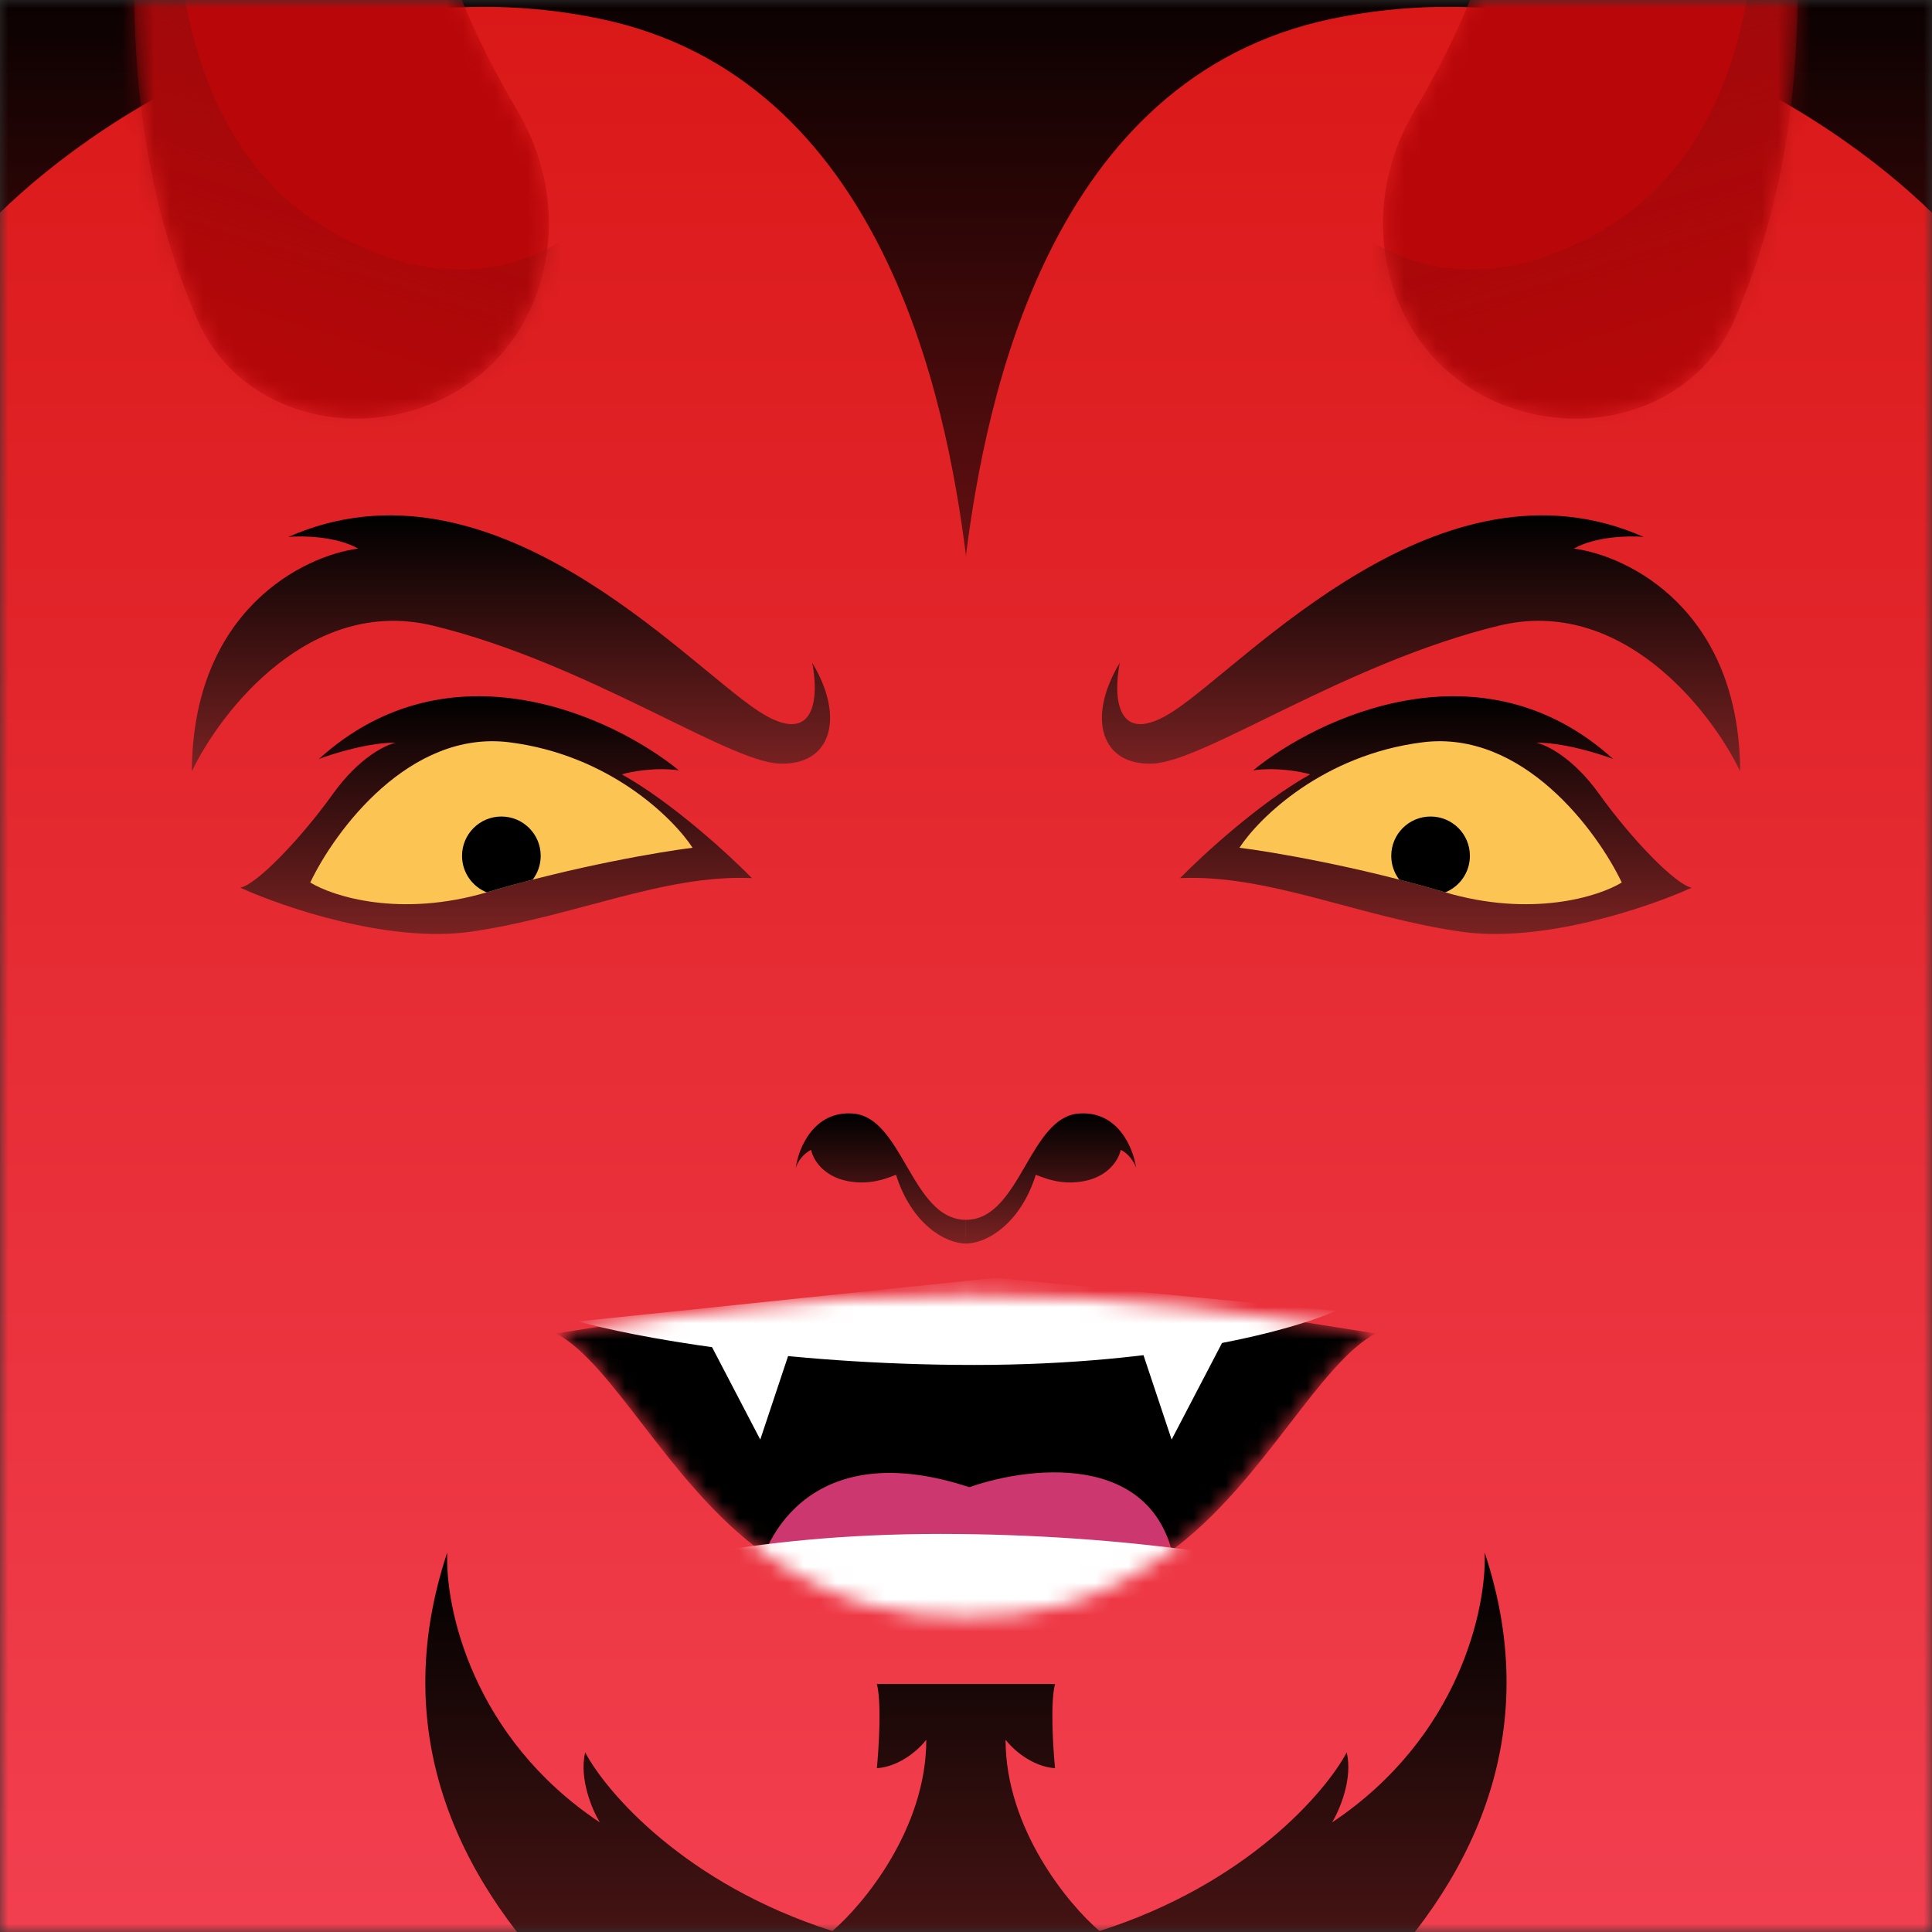 <svg width="119" height="119" viewBox="0 0 119 119" fill="none" xmlns="http://www.w3.org/2000/svg">
<rect x="0" y="0" width="119" height="119" fill="#333333" stroke="none"/>
<mask id="mask0_6103_442672" style="mask-type:alpha" maskUnits="userSpaceOnUse" x="-1" y="0" width="120" height="120">
<rect x="-0.004" y="0" width="119" height="119" fill="#D9D9D9"/>
</mask>
<g mask="url(#mask0_6103_442672)">
<path d="M-0.004 0H118.996V119H-0.004V0Z" fill="url(#paint0_linear_6103_442672)"/>
<path fill-rule="evenodd" clip-rule="evenodd" d="M27.549 95.621C27.403 98.981 29.078 107.013 36.95 112.253C36.487 111.498 35.657 109.576 36.043 107.935C37.347 110.402 42.219 116.056 51.27 118.94C53.198 117.292 57.055 112.628 57.055 107.157C56.651 107.698 55.474 108.806 54.008 108.913C54.133 107.65 54.307 104.843 54.008 103.724H59.486H59.507H64.985C64.685 104.843 64.86 107.65 64.985 108.913C63.518 108.806 62.342 107.698 61.937 107.157C61.937 112.628 65.794 117.292 67.723 118.94C76.774 116.056 81.645 110.402 82.95 107.935C83.336 109.576 82.506 111.498 82.043 112.253C89.914 107.013 91.59 98.981 91.444 95.621C98.96 118.218 73.298 132.507 59.507 136.834V136.841C59.503 136.84 59.5 136.839 59.496 136.838C59.493 136.839 59.489 136.84 59.486 136.841V136.834C45.695 132.507 20.032 118.218 27.549 95.621Z" fill="url(#paint1_linear_6103_442672)"/>
<mask id="mask1_6103_442672" style="mask-type:alpha" maskUnits="userSpaceOnUse" x="34" y="79" width="51" height="21">
<path d="M36.015 81.856C41.248 81.02 49.178 79.752 59.494 79.752C69.81 79.752 77.741 81.02 82.973 81.856C83.597 81.955 84.182 82.049 84.728 82.133C83.026 83.044 81.358 85.206 79.458 87.67L79.458 87.67C77.344 90.412 74.941 93.528 71.879 95.71C67.259 99.003 63.43 99.594 59.494 99.594C55.559 99.594 51.729 99.003 47.109 95.71C44.048 93.528 41.645 90.412 39.53 87.67L39.53 87.67C37.63 85.206 35.963 83.044 34.26 82.133C34.806 82.049 35.392 81.955 36.015 81.856L36.015 81.856Z" fill="black"/>
</mask>
<g mask="url(#mask1_6103_442672)">
<path d="M36.015 81.856C41.248 81.02 49.178 79.752 59.494 79.752C69.81 79.752 77.741 81.02 82.973 81.856C83.597 81.955 84.182 82.049 84.728 82.133C83.026 83.044 81.358 85.206 79.458 87.67L79.458 87.67C77.344 90.412 74.941 93.528 71.879 95.71C67.259 99.003 63.43 99.594 59.494 99.594C55.559 99.594 51.729 99.003 47.109 95.71C44.048 93.528 41.645 90.412 39.53 87.67L39.53 87.67C37.63 85.206 35.963 83.044 34.26 82.133C34.806 82.049 35.392 81.955 36.015 81.856L36.015 81.856Z" fill="black"/>
<path d="M59.706 91.603C50.249 88.491 46.979 94.387 46.526 97.725L72.463 97.19C71.808 89.369 63.685 90.207 59.706 91.603Z" fill="#CC376F"/>
<path d="M60.007 84.073C48.043 84.073 38.766 82.285 35.623 81.391L61.308 78.709L82.278 80.741C79.839 81.852 71.972 84.073 60.007 84.073Z" fill="white"/>
<path d="M57.892 94.481C69.856 94.481 79.133 96.269 82.276 97.163L58.498 102.731L35.621 97.813C38.06 96.702 45.927 94.481 57.892 94.481Z" fill="white"/>
<path d="M46.828 88.669L48.938 82.337H43.524L46.828 88.669Z" fill="white"/>
<path d="M72.165 88.669L70.054 82.337H75.469L72.165 88.669Z" fill="white"/>
</g>
<path d="M49.012 71.926C49.179 70.729 50.125 68.387 52.566 68.59C54.038 68.713 54.926 70.241 55.825 71.79C56.789 73.45 57.767 75.134 59.495 75.134V76.595C58.21 76.595 56.138 75.377 55.19 72.361C55.141 72.377 55.08 72.401 55.008 72.429C54.517 72.618 53.51 73.007 52.193 72.746C50.749 72.46 50.088 71.466 49.96 70.827C49.743 70.92 49.248 71.269 49.012 71.926Z" fill="url(#paint2_linear_6103_442672)"/>
<path d="M69.978 71.926C69.81 70.729 68.865 68.387 66.423 68.59C64.951 68.713 64.064 70.241 63.164 71.79C62.2 73.45 61.222 75.134 59.495 75.134V76.595C60.78 76.595 62.852 75.377 63.799 72.361C63.848 72.377 63.909 72.401 63.982 72.429C64.472 72.618 65.48 73.007 66.797 72.746C68.241 72.46 68.902 71.466 69.029 70.827C69.247 70.92 69.741 71.269 69.978 71.926Z" fill="url(#paint3_linear_6103_442672)"/>
<path d="M46.698 43.789C50.316 46.158 50.426 42.802 50.029 40.827C52.075 44.213 51.196 47.178 47.983 47.032C44.77 46.886 36.113 40.827 26.675 38.538C19.125 36.706 13.624 43.754 11.817 47.506C11.87 37.6 18.669 34.235 22.062 33.79C20.714 33.029 18.635 32.993 17.764 33.07C30.279 27.556 42.175 40.827 46.698 43.789Z" fill="url(#paint4_linear_6103_442672)"/>
<path d="M19.644 46.748C27.723 39.431 37.789 44.165 41.812 47.446C40.35 47.248 38.861 47.529 38.299 47.694C41.422 49.443 44.942 52.684 46.312 54.086C40.858 53.843 35.299 56.483 29.011 57.386C23.98 58.109 17.441 55.881 14.801 54.676C15.774 54.503 18.484 51.723 20.499 48.909C22.111 46.658 23.765 45.864 24.39 45.748C22.778 45.72 20.554 46.403 19.644 46.748Z" fill="url(#paint5_linear_6103_442672)"/>
<path d="M31.363 45.72C25.222 44.953 20.635 51.158 19.11 54.357C20.512 55.218 24.661 56.542 30.035 54.947C35.409 53.353 40.689 52.462 42.658 52.216C41.452 50.371 37.505 46.488 31.363 45.72Z" fill="#FCC553"/>
<path fill-rule="evenodd" clip-rule="evenodd" d="M32.812 54.179C33.12 53.773 33.304 53.265 33.304 52.715C33.304 51.377 32.219 50.293 30.881 50.293C29.544 50.293 28.459 51.377 28.459 52.715C28.459 53.734 29.088 54.606 29.979 54.964C29.997 54.958 30.015 54.953 30.033 54.948C30.968 54.67 31.899 54.414 32.812 54.179Z" fill="black"/>
<path d="M72.303 43.789C68.684 46.158 68.574 42.802 68.972 40.827C66.926 44.213 67.804 47.178 71.017 47.032C74.23 46.886 82.888 40.827 92.325 38.538C99.875 36.706 105.377 43.754 107.184 47.506C107.13 37.6 100.332 34.235 96.939 33.79C98.286 33.029 100.365 32.993 101.236 33.07C88.721 27.556 76.826 40.827 72.303 43.789Z" fill="url(#paint6_linear_6103_442672)"/>
<path d="M99.357 46.748C91.277 39.431 81.212 44.165 77.189 47.446C78.65 47.248 80.139 47.529 80.701 47.694C77.579 49.443 74.058 52.684 72.688 54.086C78.143 53.843 83.702 56.483 89.99 57.386C95.021 58.109 101.559 55.881 104.199 54.676C103.227 54.503 100.517 51.723 98.502 48.909C96.89 46.658 95.236 45.864 94.611 45.748C96.223 45.72 98.446 46.403 99.357 46.748Z" fill="url(#paint7_linear_6103_442672)"/>
<path d="M87.637 45.72C93.779 44.953 98.365 51.158 99.891 54.357C98.488 55.218 94.34 56.542 88.966 54.947C83.592 53.353 78.311 52.462 76.343 52.216C77.548 50.371 81.495 46.488 87.637 45.72Z" fill="#FCC553"/>
<path fill-rule="evenodd" clip-rule="evenodd" d="M86.185 54.179C85.876 53.773 85.693 53.265 85.693 52.715C85.693 51.377 86.777 50.293 88.115 50.293C89.453 50.293 90.537 51.377 90.537 52.715C90.537 53.734 89.909 54.606 89.018 54.964C89 54.958 88.982 54.953 88.964 54.948C88.029 54.67 87.097 54.414 86.185 54.179Z" fill="black"/>
<path d="M-1.179 14.32C4.201 8.408 19.358 -2.503 36.949 1.152C54.44 4.787 58.283 24.759 59.487 34.119V34.277C59.491 34.251 59.494 34.224 59.497 34.198C59.501 34.224 59.504 34.251 59.508 34.277V34.119C60.712 24.759 64.555 4.787 82.046 1.152C99.636 -2.503 114.794 8.408 120.174 14.32V-4.273H-1.179V14.32Z" fill="url(#paint8_linear_6103_442672)"/>
<mask id="mask2_6103_442672" style="mask-type:alpha" maskUnits="userSpaceOnUse" x="8" y="-9" width="26" height="35">
<path d="M8.553 -8.721C7.53 4.62 9.198 12.825 12.155 19.691C14.364 24.82 20.363 26.918 25.677 25.201C33.344 22.722 35.986 13.803 31.895 6.861C29.357 2.556 27.21 -2.124 26.683 -6.436L8.553 -8.721Z" fill="#926369"/>
</mask>
<g mask="url(#mask2_6103_442672)">
<path d="M8.553 -8.721C7.53 4.62 9.198 12.825 12.155 19.691C14.364 24.82 20.363 26.918 25.677 25.201C33.344 22.722 35.986 13.803 31.895 6.861C29.357 2.556 27.21 -2.124 26.683 -6.436L8.553 -8.721Z" fill="#B90709"/>
<path d="M20.198 14.116C7.677 6.731 11.183 -13.511 11.473 -14.436L3.791 5.512L10.503 24.285L18.989 28.981L33.855 30.19L39.084 10.285C36.962 14.023 30.215 20.023 20.198 14.116Z" fill="url(#paint9_linear_6103_442672)"/>
</g>
<mask id="mask3_6103_442672" style="mask-type:alpha" maskUnits="userSpaceOnUse" x="85" y="-9" width="26" height="35">
<path d="M110.44 -8.721C111.463 4.62 109.795 12.825 106.838 19.691C104.629 24.82 98.63 26.918 93.316 25.201C85.649 22.722 83.007 13.803 87.098 6.861C89.635 2.556 91.783 -2.124 92.309 -6.436L110.44 -8.721Z" fill="#926369"/>
</mask>
<g mask="url(#mask3_6103_442672)">
<path d="M110.44 -8.721C111.463 4.62 109.795 12.825 106.838 19.691C104.629 24.82 98.63 26.918 93.316 25.201C85.649 22.722 83.007 13.803 87.098 6.861C89.635 2.556 91.783 -2.124 92.309 -6.436L110.44 -8.721Z" fill="#B90709"/>
<path d="M98.794 14.116C111.315 6.731 107.81 -13.511 107.519 -14.436L115.201 5.512L108.49 24.285L100.003 28.981L85.138 30.19L79.909 10.285C82.03 14.023 88.778 20.023 98.794 14.116Z" fill="url(#paint10_linear_6103_442672)"/>
</g>
</g>
<defs>
<linearGradient id="paint0_linear_6103_442672" x1="59.496" y1="0" x2="59.496" y2="119" gradientUnits="userSpaceOnUse">
<stop stop-color="#DA1818"/>
<stop offset="1" stop-color="#F23F4F"/>
</linearGradient>
<linearGradient id="paint1_linear_6103_442672" x1="59.496" y1="95.621" x2="59.496" y2="136.841" gradientUnits="userSpaceOnUse">
<stop/>
<stop offset="1" stop-color="#7A2222"/>
</linearGradient>
<linearGradient id="paint2_linear_6103_442672" x1="59.495" y1="68.578" x2="59.495" y2="76.595" gradientUnits="userSpaceOnUse">
<stop/>
<stop offset="1" stop-color="#7A2222"/>
</linearGradient>
<linearGradient id="paint3_linear_6103_442672" x1="59.495" y1="68.578" x2="59.495" y2="76.595" gradientUnits="userSpaceOnUse">
<stop/>
<stop offset="1" stop-color="#7A2222"/>
</linearGradient>
<linearGradient id="paint4_linear_6103_442672" x1="31.473" y1="31.744" x2="31.473" y2="47.506" gradientUnits="userSpaceOnUse">
<stop/>
<stop offset="1" stop-color="#7A2222"/>
</linearGradient>
<linearGradient id="paint5_linear_6103_442672" x1="30.556" y1="42.885" x2="30.556" y2="57.527" gradientUnits="userSpaceOnUse">
<stop/>
<stop offset="1" stop-color="#7A2222"/>
</linearGradient>
<linearGradient id="paint6_linear_6103_442672" x1="87.528" y1="31.744" x2="87.528" y2="47.506" gradientUnits="userSpaceOnUse">
<stop/>
<stop offset="1" stop-color="#7A2222"/>
</linearGradient>
<linearGradient id="paint7_linear_6103_442672" x1="88.444" y1="42.885" x2="88.444" y2="57.527" gradientUnits="userSpaceOnUse">
<stop/>
<stop offset="1" stop-color="#7A2222"/>
</linearGradient>
<linearGradient id="paint8_linear_6103_442672" x1="59.497" y1="-4.273" x2="59.497" y2="34.277" gradientUnits="userSpaceOnUse">
<stop/>
<stop offset="1" stop-opacity="0.56"/>
</linearGradient>
<linearGradient id="paint9_linear_6103_442672" x1="27.387" y1="-9.443" x2="15.659" y2="27.936" gradientUnits="userSpaceOnUse">
<stop stop-color="#94090B"/>
<stop offset="1" stop-color="#94090B" stop-opacity="0"/>
</linearGradient>
<linearGradient id="paint10_linear_6103_442672" x1="91.606" y1="-9.443" x2="103.334" y2="27.936" gradientUnits="userSpaceOnUse">
<stop stop-color="#94090B"/>
<stop offset="1" stop-color="#94090B" stop-opacity="0"/>
</linearGradient>
</defs>
</svg>
